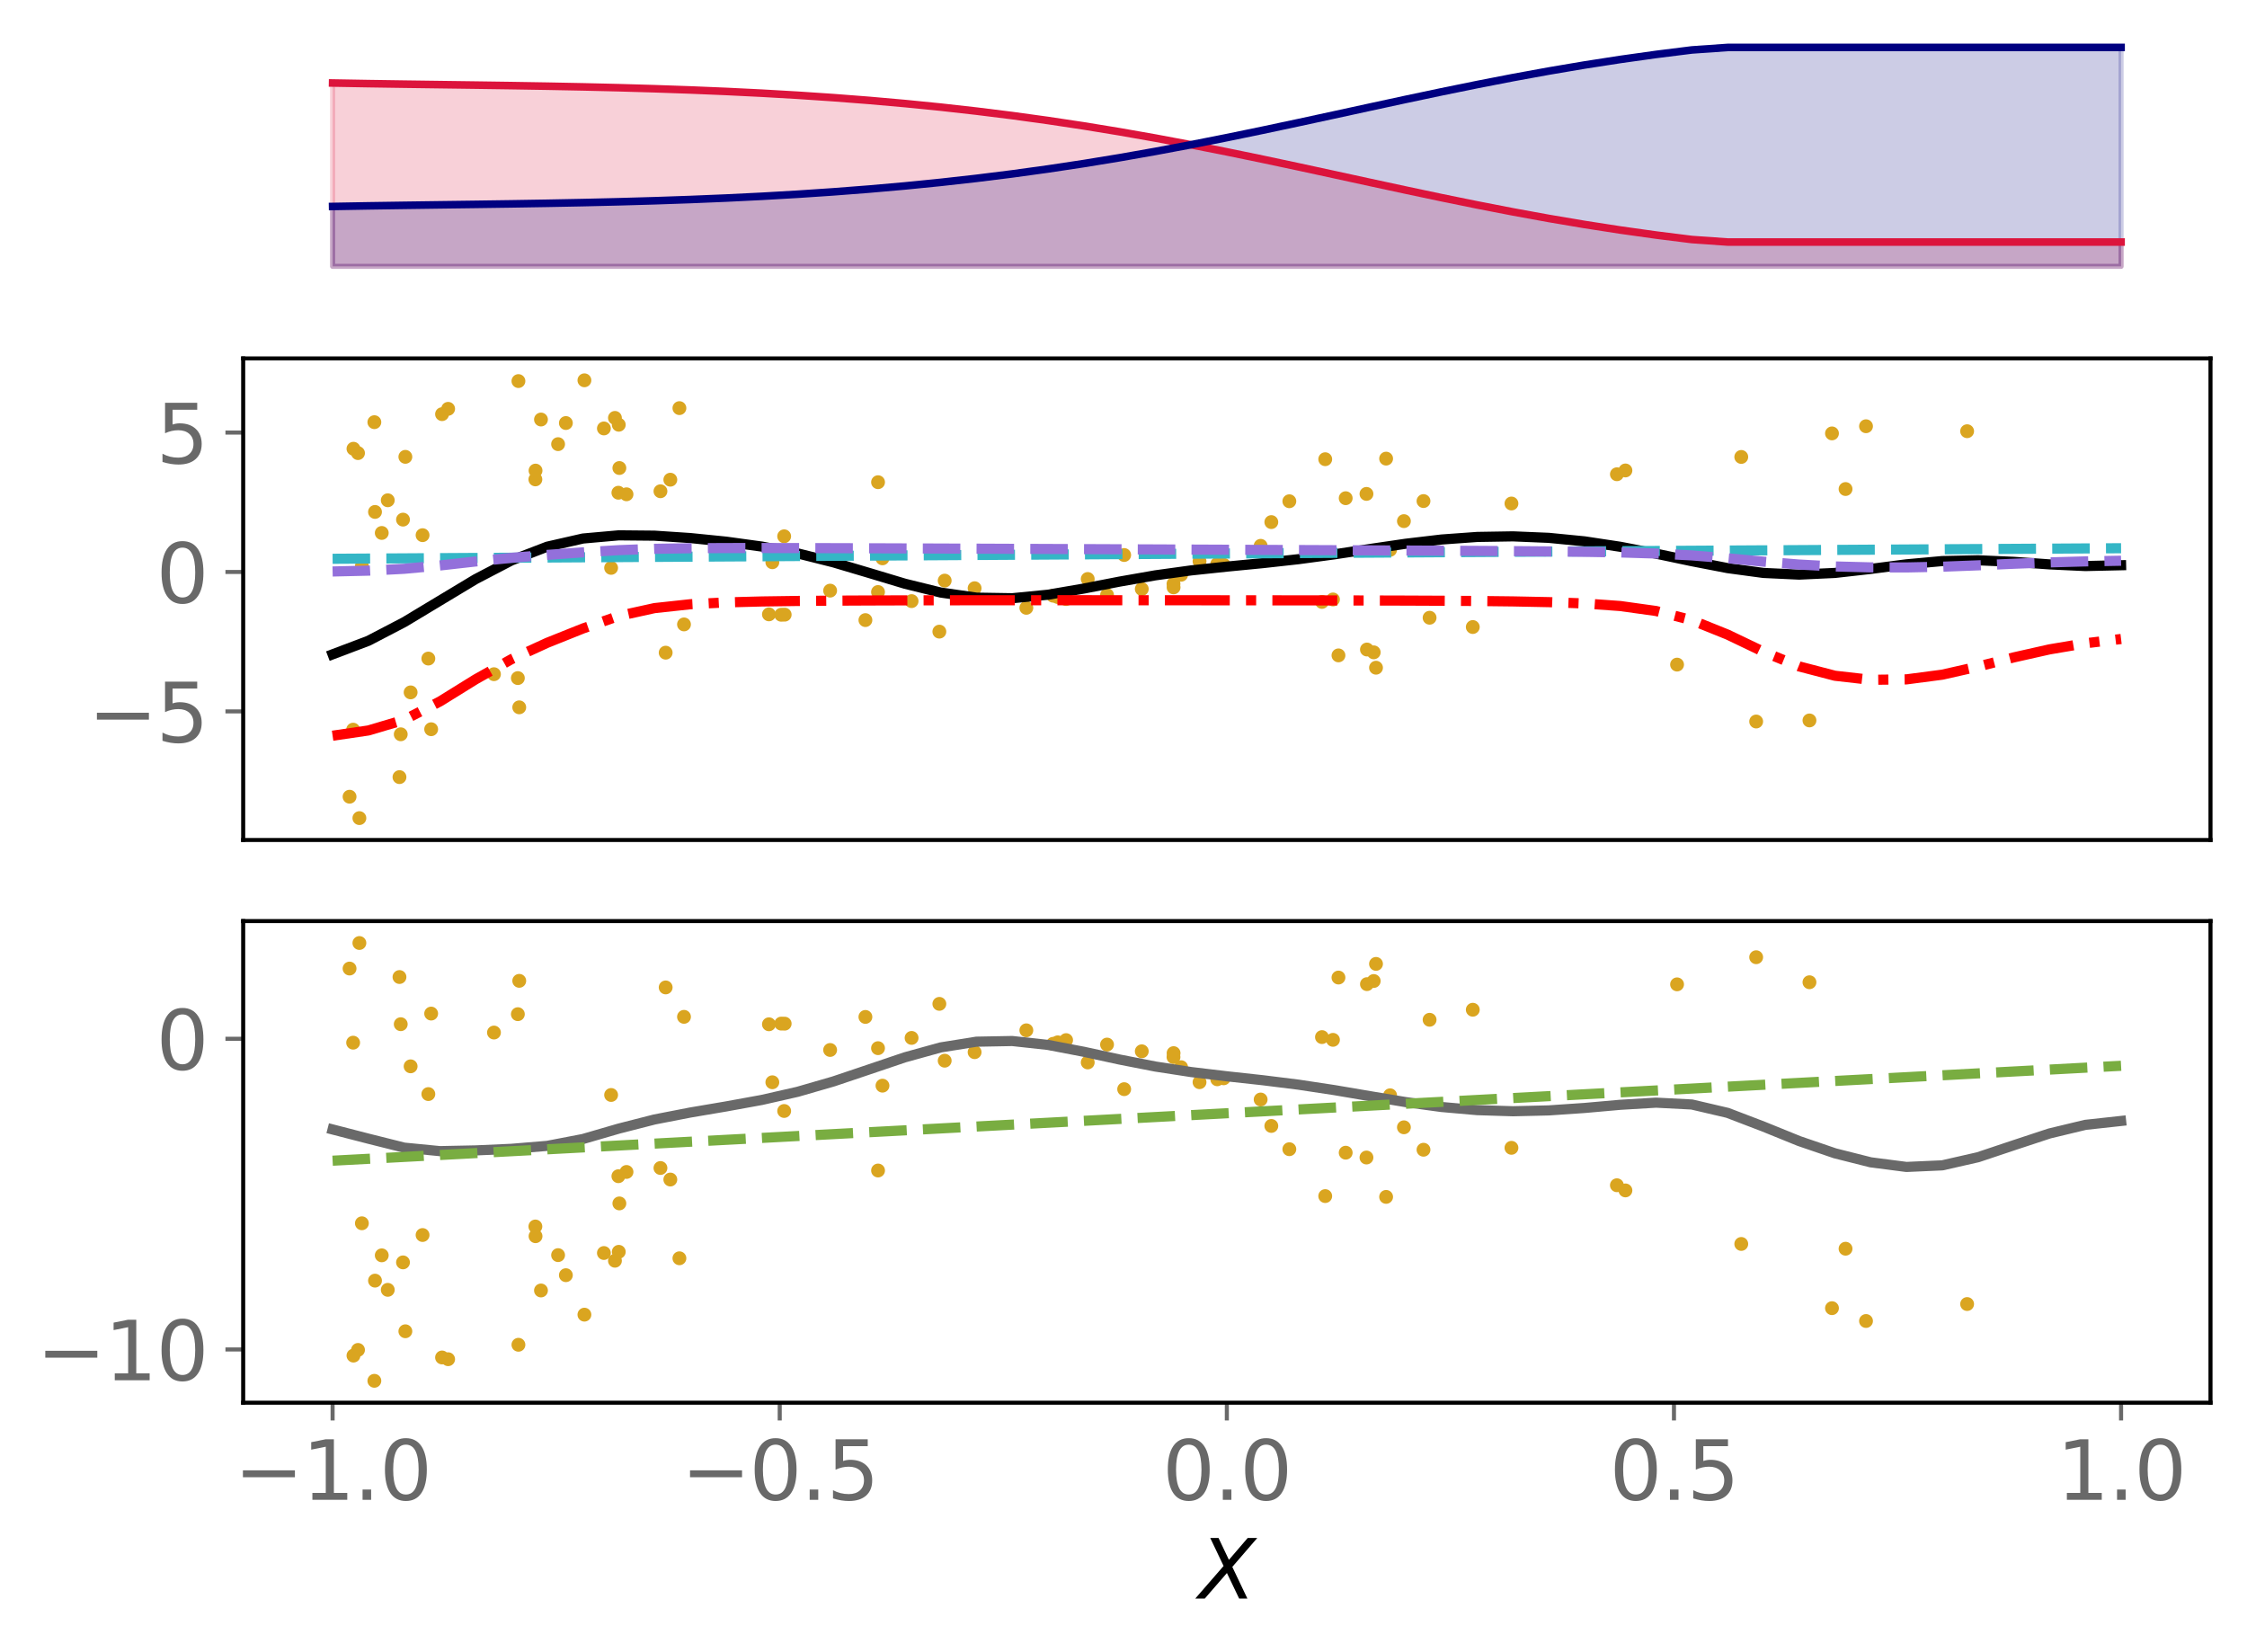 <?xml version="1.0" encoding="utf-8" standalone="no"?>
<!DOCTYPE svg PUBLIC "-//W3C//DTD SVG 1.1//EN"
  "http://www.w3.org/Graphics/SVG/1.1/DTD/svg11.dtd">
<svg xmlns:xlink="http://www.w3.org/1999/xlink" width="443.217pt" height="325.85pt" viewBox="0 0 443.217 325.85" xmlns="http://www.w3.org/2000/svg" version="1.1">
 <defs>
  <style type="text/css">*{stroke-linejoin: round; stroke-linecap: butt}</style>
 </defs>
 <g id="figure_1">
  <g id="patch_1">
   <path d="M 0 325.85 
L 443.217 325.85 
L 443.217 0 
L 0 0 
z
" style="fill: #ffffff"/>
  </g>
  <g id="axes_1">
   <g id="patch_2">
    <path d="M 47.968 54.696 
L 436.017 54.696 
L 436.017 7.2 
L 47.968 7.2 
z
" style="fill: #ffffff"/>
   </g>
   <g id="PolyCollection_1">
    <defs>
     <path id="m1c7d712383" d="M 65.606 -273.313 
L 65.606 -309.478 
L 72.662 -309.356 
L 79.717 -309.252 
L 86.772 -309.157 
L 93.828 -309.064 
L 100.883 -308.964 
L 107.939 -308.85 
L 114.994 -308.714 
L 122.05 -308.55 
L 129.105 -308.349 
L 136.161 -308.107 
L 143.216 -307.816 
L 150.272 -307.47 
L 157.327 -307.064 
L 164.382 -306.592 
L 171.438 -306.047 
L 178.493 -305.425 
L 185.549 -304.722 
L 192.604 -303.931 
L 199.66 -303.051 
L 206.715 -302.08 
L 213.771 -301.016 
L 220.826 -299.86 
L 227.882 -298.618 
L 234.937 -297.294 
L 241.993 -295.898 
L 249.048 -294.443 
L 256.103 -292.943 
L 263.159 -291.415 
L 270.214 -289.88 
L 277.27 -288.357 
L 284.325 -286.865 
L 291.381 -285.426 
L 298.436 -284.055 
L 305.492 -282.766 
L 312.547 -281.572 
L 319.603 -280.478 
L 326.658 -279.488 
L 333.713 -278.603 
L 340.769 -278.11 
L 347.824 -278.11 
L 354.88 -278.11 
L 361.935 -278.11 
L 368.991 -278.11 
L 376.046 -278.11 
L 383.102 -278.11 
L 390.157 -278.11 
L 397.212 -278.11 
L 404.268 -278.11 
L 411.323 -278.11 
L 418.379 -278.11 
L 418.379 -273.313 
L 418.379 -273.313 
L 411.323 -273.313 
L 404.268 -273.313 
L 397.212 -273.313 
L 390.157 -273.313 
L 383.102 -273.313 
L 376.046 -273.313 
L 368.991 -273.313 
L 361.935 -273.313 
L 354.88 -273.313 
L 347.824 -273.313 
L 340.769 -273.313 
L 333.713 -273.313 
L 326.658 -273.313 
L 319.603 -273.313 
L 312.547 -273.313 
L 305.492 -273.313 
L 298.436 -273.313 
L 291.381 -273.313 
L 284.325 -273.313 
L 277.27 -273.313 
L 270.214 -273.313 
L 263.159 -273.313 
L 256.103 -273.313 
L 249.048 -273.313 
L 241.993 -273.313 
L 234.937 -273.313 
L 227.882 -273.313 
L 220.826 -273.313 
L 213.771 -273.313 
L 206.715 -273.313 
L 199.66 -273.313 
L 192.604 -273.313 
L 185.549 -273.313 
L 178.493 -273.313 
L 171.438 -273.313 
L 164.382 -273.313 
L 157.327 -273.313 
L 150.272 -273.313 
L 143.216 -273.313 
L 136.161 -273.313 
L 129.105 -273.313 
L 122.05 -273.313 
L 114.994 -273.313 
L 107.939 -273.313 
L 100.883 -273.313 
L 93.828 -273.313 
L 86.772 -273.313 
L 79.717 -273.313 
L 72.662 -273.313 
L 65.606 -273.313 
z
" style="stroke: #dc143c; stroke-opacity: 0.2"/>
    </defs>
    <g clip-path="url(#p93d28fba26)">
     <use xlink:href="#m1c7d712383" x="0" y="325.85" style="fill: #dc143c; fill-opacity: 0.2; stroke: #dc143c; stroke-opacity: 0.2"/>
    </g>
   </g>
   <g id="PolyCollection_2">
    <defs>
     <path id="m940091a16c" d="M 65.606 -273.313 
L 65.606 -285.123 
L 72.662 -285.246 
L 79.717 -285.35 
L 86.772 -285.445 
L 93.828 -285.538 
L 100.883 -285.637 
L 107.939 -285.751 
L 114.994 -285.887 
L 122.05 -286.052 
L 129.105 -286.252 
L 136.161 -286.495 
L 143.216 -286.786 
L 150.272 -287.131 
L 157.327 -287.537 
L 164.382 -288.01 
L 171.438 -288.554 
L 178.493 -289.176 
L 185.549 -289.88 
L 192.604 -290.67 
L 199.66 -291.55 
L 206.715 -292.522 
L 213.771 -293.586 
L 220.826 -294.741 
L 227.882 -295.984 
L 234.937 -297.308 
L 241.993 -298.703 
L 249.048 -300.159 
L 256.103 -301.659 
L 263.159 -303.186 
L 270.214 -304.722 
L 277.27 -306.245 
L 284.325 -307.736 
L 291.381 -309.176 
L 298.436 -310.547 
L 305.492 -311.835 
L 312.547 -313.03 
L 319.603 -314.124 
L 326.658 -315.114 
L 333.713 -315.998 
L 340.769 -316.491 
L 347.824 -316.491 
L 354.88 -316.491 
L 361.935 -316.491 
L 368.991 -316.491 
L 376.046 -316.491 
L 383.102 -316.491 
L 390.157 -316.491 
L 397.212 -316.491 
L 404.268 -316.491 
L 411.323 -316.491 
L 418.379 -316.491 
L 418.379 -273.313 
L 418.379 -273.313 
L 411.323 -273.313 
L 404.268 -273.313 
L 397.212 -273.313 
L 390.157 -273.313 
L 383.102 -273.313 
L 376.046 -273.313 
L 368.991 -273.313 
L 361.935 -273.313 
L 354.88 -273.313 
L 347.824 -273.313 
L 340.769 -273.313 
L 333.713 -273.313 
L 326.658 -273.313 
L 319.603 -273.313 
L 312.547 -273.313 
L 305.492 -273.313 
L 298.436 -273.313 
L 291.381 -273.313 
L 284.325 -273.313 
L 277.27 -273.313 
L 270.214 -273.313 
L 263.159 -273.313 
L 256.103 -273.313 
L 249.048 -273.313 
L 241.993 -273.313 
L 234.937 -273.313 
L 227.882 -273.313 
L 220.826 -273.313 
L 213.771 -273.313 
L 206.715 -273.313 
L 199.66 -273.313 
L 192.604 -273.313 
L 185.549 -273.313 
L 178.493 -273.313 
L 171.438 -273.313 
L 164.382 -273.313 
L 157.327 -273.313 
L 150.272 -273.313 
L 143.216 -273.313 
L 136.161 -273.313 
L 129.105 -273.313 
L 122.05 -273.313 
L 114.994 -273.313 
L 107.939 -273.313 
L 100.883 -273.313 
L 93.828 -273.313 
L 86.772 -273.313 
L 79.717 -273.313 
L 72.662 -273.313 
L 65.606 -273.313 
z
" style="stroke: #000080; stroke-opacity: 0.2"/>
    </defs>
    <g clip-path="url(#p93d28fba26)">
     <use xlink:href="#m940091a16c" x="0" y="325.85" style="fill: #000080; fill-opacity: 0.2; stroke: #000080; stroke-opacity: 0.2"/>
    </g>
   </g>
   <g id="matplotlib.axis_1"/>
   <g id="matplotlib.axis_2"/>
   <g id="line2d_1">
    <path d="M 65.606 16.372 
L 72.662 16.494 
L 79.717 16.598 
L 86.772 16.693 
L 93.828 16.786 
L 100.883 16.886 
L 107.939 17 
L 114.994 17.136 
L 122.05 17.3 
L 129.105 17.501 
L 136.161 17.743 
L 143.216 18.034 
L 150.272 18.38 
L 157.327 18.786 
L 164.382 19.258 
L 171.438 19.803 
L 178.493 20.425 
L 185.549 21.128 
L 192.604 21.919 
L 199.66 22.799 
L 206.715 23.77 
L 213.771 24.834 
L 220.826 25.99 
L 227.882 27.232 
L 234.937 28.556 
L 241.993 29.952 
L 249.048 31.407 
L 256.103 32.907 
L 263.159 34.435 
L 270.214 35.97 
L 277.27 37.493 
L 284.325 38.985 
L 291.381 40.424 
L 298.436 41.795 
L 305.492 43.084 
L 312.547 44.278 
L 319.603 45.372 
L 326.658 46.362 
L 333.713 47.247 
L 340.769 47.74 
L 347.824 47.74 
L 354.88 47.74 
L 361.935 47.74 
L 368.991 47.74 
L 376.046 47.74 
L 383.102 47.74 
L 390.157 47.74 
L 397.212 47.74 
L 404.268 47.74 
L 411.323 47.74 
L 418.379 47.74 
" clip-path="url(#p93d28fba26)" style="fill: none; stroke: #dc143c; stroke-width: 1.5; stroke-linecap: square"/>
   </g>
   <g id="line2d_2">
    <path d="M 65.606 40.727 
L 72.662 40.604 
L 79.717 40.5 
L 86.772 40.405 
L 93.828 40.312 
L 100.883 40.213 
L 107.939 40.099 
L 114.994 39.963 
L 122.05 39.798 
L 129.105 39.598 
L 136.161 39.355 
L 143.216 39.064 
L 150.272 38.719 
L 157.327 38.313 
L 164.382 37.84 
L 171.438 37.296 
L 178.493 36.674 
L 185.549 35.97 
L 192.604 35.18 
L 199.66 34.3 
L 206.715 33.328 
L 213.771 32.264 
L 220.826 31.109 
L 227.882 29.866 
L 234.937 28.542 
L 241.993 27.147 
L 249.048 25.691 
L 256.103 24.191 
L 263.159 22.664 
L 270.214 21.128 
L 277.27 19.605 
L 284.325 18.114 
L 291.381 16.674 
L 298.436 15.303 
L 305.492 14.015 
L 312.547 12.82 
L 319.603 11.726 
L 326.658 10.736 
L 333.713 9.852 
L 340.769 9.359 
L 347.824 9.359 
L 354.88 9.359 
L 361.935 9.359 
L 368.991 9.359 
L 376.046 9.359 
L 383.102 9.359 
L 390.157 9.359 
L 397.212 9.359 
L 404.268 9.359 
L 411.323 9.359 
L 418.379 9.359 
" clip-path="url(#p93d28fba26)" style="fill: none; stroke: #000080; stroke-width: 1.5; stroke-linecap: square"/>
   </g>
  </g>
  <g id="axes_2">
   <g id="patch_3">
    <path d="M 47.968 165.688 
L 436.017 165.688 
L 436.017 70.696 
L 47.968 70.696 
z
" style="fill: #ffffff"/>
   </g>
   <g id="PathCollection_1">
    <defs>
     <path id="ma8c0e811e7" d="M 0 0.866 
C 0.23 0.866 0.45 0.775 0.612 0.612 
C 0.775 0.45 0.866 0.23 0.866 0 
C 0.866 -0.23 0.775 -0.45 0.612 -0.612 
C 0.45 -0.775 0.23 -0.866 0 -0.866 
C -0.23 -0.866 -0.45 -0.775 -0.612 -0.612 
C -0.775 -0.45 -0.866 -0.23 -0.866 0 
C -0.866 0.23 -0.775 0.45 -0.612 0.612 
C -0.45 0.775 -0.23 0.866 0 0.866 
z
" style="stroke: #daa520"/>
    </defs>
    <g clip-path="url(#p058e54cb2c)">
     <use xlink:href="#ma8c0e811e7" x="346.402" y="142.316" style="fill: #daa520; stroke: #daa520"/>
     <use xlink:href="#ma8c0e811e7" x="330.798" y="131.093" style="fill: #daa520; stroke: #daa520"/>
     <use xlink:href="#ma8c0e811e7" x="192.241" y="116.026" style="fill: #daa520; stroke: #daa520"/>
     <use xlink:href="#ma8c0e811e7" x="79.956" y="90.111" style="fill: #daa520; stroke: #daa520"/>
     <use xlink:href="#ma8c0e811e7" x="270.962" y="128.671" style="fill: #daa520; stroke: #daa520"/>
     <use xlink:href="#ma8c0e811e7" x="231.47" y="115.159" style="fill: #daa520; stroke: #daa520"/>
     <use xlink:href="#ma8c0e811e7" x="225.214" y="116.181" style="fill: #daa520; stroke: #daa520"/>
     <use xlink:href="#ma8c0e811e7" x="273.409" y="90.461" style="fill: #daa520; stroke: #daa520"/>
     <use xlink:href="#ma8c0e811e7" x="163.741" y="116.5" style="fill: #daa520; stroke: #daa520"/>
     <use xlink:href="#ma8c0e811e7" x="214.552" y="114.203" style="fill: #daa520; stroke: #daa520"/>
     <use xlink:href="#ma8c0e811e7" x="208.637" y="117.762" style="fill: #daa520; stroke: #daa520"/>
     <use xlink:href="#ma8c0e811e7" x="121.297" y="82.428" style="fill: #daa520; stroke: #daa520"/>
     <use xlink:href="#ma8c0e811e7" x="361.355" y="85.487" style="fill: #daa520; stroke: #daa520"/>
     <use xlink:href="#ma8c0e811e7" x="88.394" y="80.64" style="fill: #daa520; stroke: #daa520"/>
     <use xlink:href="#ma8c0e811e7" x="83.351" y="105.561" style="fill: #daa520; stroke: #daa520"/>
     <use xlink:href="#ma8c0e811e7" x="269.534" y="97.42" style="fill: #daa520; stroke: #daa520"/>
     <use xlink:href="#ma8c0e811e7" x="70.618" y="89.374" style="fill: #daa520; stroke: #daa520"/>
     <use xlink:href="#ma8c0e811e7" x="298.132" y="99.315" style="fill: #daa520; stroke: #daa520"/>
     <use xlink:href="#ma8c0e811e7" x="368.068" y="84.075" style="fill: #daa520; stroke: #daa520"/>
     <use xlink:href="#ma8c0e811e7" x="120.541" y="112.012" style="fill: #daa520; stroke: #daa520"/>
     <use xlink:href="#ma8c0e811e7" x="71.381" y="111.664" style="fill: #daa520; stroke: #daa520"/>
     <use xlink:href="#ma8c0e811e7" x="151.671" y="121.179" style="fill: #daa520; stroke: #daa520"/>
     <use xlink:href="#ma8c0e811e7" x="221.74" y="109.475" style="fill: #daa520; stroke: #daa520"/>
     <use xlink:href="#ma8c0e811e7" x="85.046" y="143.839" style="fill: #daa520; stroke: #daa520"/>
     <use xlink:href="#ma8c0e811e7" x="280.783" y="98.833" style="fill: #daa520; stroke: #daa520"/>
     <use xlink:href="#ma8c0e811e7" x="154.094" y="121.26" style="fill: #daa520; stroke: #daa520"/>
     <use xlink:href="#ma8c0e811e7" x="105.603" y="94.559" style="fill: #daa520; stroke: #daa520"/>
     <use xlink:href="#ma8c0e811e7" x="79.493" y="102.495" style="fill: #daa520; stroke: #daa520"/>
     <use xlink:href="#ma8c0e811e7" x="111.617" y="83.442" style="fill: #daa520; stroke: #daa520"/>
     <use xlink:href="#ma8c0e811e7" x="154.777" y="121.242" style="fill: #daa520; stroke: #daa520"/>
     <use xlink:href="#ma8c0e811e7" x="123.577" y="97.499" style="fill: #daa520; stroke: #daa520"/>
     <use xlink:href="#ma8c0e811e7" x="73.842" y="83.271" style="fill: #daa520; stroke: #daa520"/>
     <use xlink:href="#ma8c0e811e7" x="248.66" y="107.66" style="fill: #daa520; stroke: #daa520"/>
     <use xlink:href="#ma8c0e811e7" x="318.931" y="93.545" style="fill: #daa520; stroke: #daa520"/>
     <use xlink:href="#ma8c0e811e7" x="364.032" y="96.46" style="fill: #daa520; stroke: #daa520"/>
     <use xlink:href="#ma8c0e811e7" x="173.188" y="116.772" style="fill: #daa520; stroke: #daa520"/>
     <use xlink:href="#ma8c0e811e7" x="134.918" y="123.164" style="fill: #daa520; stroke: #daa520"/>
     <use xlink:href="#ma8c0e811e7" x="186.339" y="114.526" style="fill: #daa520; stroke: #daa520"/>
     <use xlink:href="#ma8c0e811e7" x="102.42" y="139.519" style="fill: #daa520; stroke: #daa520"/>
     <use xlink:href="#ma8c0e811e7" x="110.083" y="87.608" style="fill: #daa520; stroke: #daa520"/>
     <use xlink:href="#ma8c0e811e7" x="75.3" y="105.123" style="fill: #daa520; stroke: #daa520"/>
     <use xlink:href="#ma8c0e811e7" x="152.344" y="110.901" style="fill: #daa520; stroke: #daa520"/>
     <use xlink:href="#ma8c0e811e7" x="269.628" y="128.117" style="fill: #daa520; stroke: #daa520"/>
     <use xlink:href="#ma8c0e811e7" x="343.462" y="90.131" style="fill: #daa520; stroke: #daa520"/>
     <use xlink:href="#ma8c0e811e7" x="356.914" y="142.104" style="fill: #daa520; stroke: #daa520"/>
     <use xlink:href="#ma8c0e811e7" x="70.888" y="161.37" style="fill: #daa520; stroke: #daa520"/>
     <use xlink:href="#ma8c0e811e7" x="290.504" y="123.678" style="fill: #daa520; stroke: #daa520"/>
     <use xlink:href="#ma8c0e811e7" x="132.22" y="94.619" style="fill: #daa520; stroke: #daa520"/>
     <use xlink:href="#ma8c0e811e7" x="173.194" y="95.113" style="fill: #daa520; stroke: #daa520"/>
     <use xlink:href="#ma8c0e811e7" x="78.796" y="153.282" style="fill: #daa520; stroke: #daa520"/>
     <use xlink:href="#ma8c0e811e7" x="122.168" y="92.315" style="fill: #daa520; stroke: #daa520"/>
     <use xlink:href="#ma8c0e811e7" x="276.919" y="102.791" style="fill: #daa520; stroke: #daa520"/>
     <use xlink:href="#ma8c0e811e7" x="102.147" y="133.751" style="fill: #daa520; stroke: #daa520"/>
     <use xlink:href="#ma8c0e811e7" x="210.288" y="118.157" style="fill: #daa520; stroke: #daa520"/>
     <use xlink:href="#ma8c0e811e7" x="76.487" y="98.677" style="fill: #daa520; stroke: #daa520"/>
     <use xlink:href="#ma8c0e811e7" x="122.051" y="83.78" style="fill: #daa520; stroke: #daa520"/>
     <use xlink:href="#ma8c0e811e7" x="134.013" y="80.5" style="fill: #daa520; stroke: #daa520"/>
     <use xlink:href="#ma8c0e811e7" x="262.926" y="118.241" style="fill: #daa520; stroke: #daa520"/>
     <use xlink:href="#ma8c0e811e7" x="68.951" y="157.15" style="fill: #daa520; stroke: #daa520"/>
     <use xlink:href="#ma8c0e811e7" x="202.444" y="119.892" style="fill: #daa520; stroke: #daa520"/>
     <use xlink:href="#ma8c0e811e7" x="97.433" y="132.984" style="fill: #daa520; stroke: #daa520"/>
     <use xlink:href="#ma8c0e811e7" x="185.286" y="124.588" style="fill: #daa520; stroke: #daa520"/>
     <use xlink:href="#ma8c0e811e7" x="121.976" y="97.189" style="fill: #daa520; stroke: #daa520"/>
     <use xlink:href="#ma8c0e811e7" x="106.707" y="82.749" style="fill: #daa520; stroke: #daa520"/>
     <use xlink:href="#ma8c0e811e7" x="131.303" y="128.738" style="fill: #daa520; stroke: #daa520"/>
     <use xlink:href="#ma8c0e811e7" x="241.368" y="111.407" style="fill: #daa520; stroke: #daa520"/>
     <use xlink:href="#ma8c0e811e7" x="170.7" y="122.313" style="fill: #daa520; stroke: #daa520"/>
     <use xlink:href="#ma8c0e811e7" x="69.656" y="143.924" style="fill: #daa520; stroke: #daa520"/>
     <use xlink:href="#ma8c0e811e7" x="179.809" y="118.569" style="fill: #daa520; stroke: #daa520"/>
     <use xlink:href="#ma8c0e811e7" x="102.26" y="75.167" style="fill: #daa520; stroke: #daa520"/>
     <use xlink:href="#ma8c0e811e7" x="265.435" y="98.268" style="fill: #daa520; stroke: #daa520"/>
     <use xlink:href="#ma8c0e811e7" x="320.612" y="92.796" style="fill: #daa520; stroke: #daa520"/>
     <use xlink:href="#ma8c0e811e7" x="250.766" y="102.981" style="fill: #daa520; stroke: #daa520"/>
     <use xlink:href="#ma8c0e811e7" x="80.994" y="136.57" style="fill: #daa520; stroke: #daa520"/>
     <use xlink:href="#ma8c0e811e7" x="119.118" y="84.508" style="fill: #daa520; stroke: #daa520"/>
     <use xlink:href="#ma8c0e811e7" x="69.72" y="88.514" style="fill: #daa520; stroke: #daa520"/>
     <use xlink:href="#ma8c0e811e7" x="260.755" y="118.725" style="fill: #daa520; stroke: #daa520"/>
     <use xlink:href="#ma8c0e811e7" x="254.32" y="98.869" style="fill: #daa520; stroke: #daa520"/>
     <use xlink:href="#ma8c0e811e7" x="274.193" y="108.45" style="fill: #daa520; stroke: #daa520"/>
     <use xlink:href="#ma8c0e811e7" x="232.972" y="113.369" style="fill: #daa520; stroke: #daa520"/>
     <use xlink:href="#ma8c0e811e7" x="73.97" y="100.977" style="fill: #daa520; stroke: #daa520"/>
     <use xlink:href="#ma8c0e811e7" x="388.012" y="85.055" style="fill: #daa520; stroke: #daa520"/>
     <use xlink:href="#ma8c0e811e7" x="231.487" y="115.86" style="fill: #daa520; stroke: #daa520"/>
     <use xlink:href="#ma8c0e811e7" x="79.046" y="144.837" style="fill: #daa520; stroke: #daa520"/>
     <use xlink:href="#ma8c0e811e7" x="240.103" y="111.234" style="fill: #daa520; stroke: #daa520"/>
     <use xlink:href="#ma8c0e811e7" x="218.361" y="117.369" style="fill: #daa520; stroke: #daa520"/>
     <use xlink:href="#ma8c0e811e7" x="130.273" y="96.9" style="fill: #daa520; stroke: #daa520"/>
     <use xlink:href="#ma8c0e811e7" x="115.274" y="75.014" style="fill: #daa520; stroke: #daa520"/>
     <use xlink:href="#ma8c0e811e7" x="281.985" y="121.848" style="fill: #daa520; stroke: #daa520"/>
     <use xlink:href="#ma8c0e811e7" x="154.676" y="105.783" style="fill: #daa520; stroke: #daa520"/>
     <use xlink:href="#ma8c0e811e7" x="105.634" y="92.823" style="fill: #daa520; stroke: #daa520"/>
     <use xlink:href="#ma8c0e811e7" x="87.193" y="81.689" style="fill: #daa520; stroke: #daa520"/>
     <use xlink:href="#ma8c0e811e7" x="236.605" y="110.715" style="fill: #daa520; stroke: #daa520"/>
     <use xlink:href="#ma8c0e811e7" x="271.416" y="131.705" style="fill: #daa520; stroke: #daa520"/>
     <use xlink:href="#ma8c0e811e7" x="207.724" y="117.502" style="fill: #daa520; stroke: #daa520"/>
     <use xlink:href="#ma8c0e811e7" x="264.01" y="129.272" style="fill: #daa520; stroke: #daa520"/>
     <use xlink:href="#ma8c0e811e7" x="174.068" y="110.13" style="fill: #daa520; stroke: #daa520"/>
     <use xlink:href="#ma8c0e811e7" x="84.49" y="129.9" style="fill: #daa520; stroke: #daa520"/>
     <use xlink:href="#ma8c0e811e7" x="261.399" y="90.577" style="fill: #daa520; stroke: #daa520"/>
    </g>
   </g>
   <g id="matplotlib.axis_3"/>
   <g id="matplotlib.axis_4">
    <g id="ytick_1">
     <g id="line2d_3">
      <defs>
       <path id="m0a6175f12d" d="M 0 0 
L -3.5 0 
" style="stroke: #696969; stroke-width: 0.8"/>
      </defs>
      <g>
       <use xlink:href="#m0a6175f12d" x="47.968" y="140.323" style="fill: #696969; stroke: #696969; stroke-width: 0.8"/>
      </g>
     </g>
     <g id="text_1">
      <!-- −5 -->
      <g style="fill: #696969" transform="translate(17.38 146.402) scale(0.16 -0.16)">
       <defs>
        <path id="DejaVuSans-2212" d="M 678 2272 
L 4684 2272 
L 4684 1741 
L 678 1741 
L 678 2272 
z
" transform="scale(0.016)"/>
        <path id="DejaVuSans-35" d="M 691 4666 
L 3169 4666 
L 3169 4134 
L 1269 4134 
L 1269 2991 
Q 1406 3038 1543 3061 
Q 1681 3084 1819 3084 
Q 2600 3084 3056 2656 
Q 3513 2228 3513 1497 
Q 3513 744 3044 326 
Q 2575 -91 1722 -91 
Q 1428 -91 1123 -41 
Q 819 9 494 109 
L 494 744 
Q 775 591 1075 516 
Q 1375 441 1709 441 
Q 2250 441 2565 725 
Q 2881 1009 2881 1497 
Q 2881 1984 2565 2268 
Q 2250 2553 1709 2553 
Q 1456 2553 1204 2497 
Q 953 2441 691 2322 
L 691 4666 
z
" transform="scale(0.016)"/>
       </defs>
       <use xlink:href="#DejaVuSans-2212"/>
       <use xlink:href="#DejaVuSans-35" x="83.789"/>
      </g>
     </g>
    </g>
    <g id="ytick_2">
     <g id="line2d_4">
      <g>
       <use xlink:href="#m0a6175f12d" x="47.968" y="112.821" style="fill: #696969; stroke: #696969; stroke-width: 0.8"/>
      </g>
     </g>
     <g id="text_2">
      <!-- 0 -->
      <g style="fill: #696969" transform="translate(30.788 118.9) scale(0.16 -0.16)">
       <defs>
        <path id="DejaVuSans-30" d="M 2034 4250 
Q 1547 4250 1301 3770 
Q 1056 3291 1056 2328 
Q 1056 1369 1301 889 
Q 1547 409 2034 409 
Q 2525 409 2770 889 
Q 3016 1369 3016 2328 
Q 3016 3291 2770 3770 
Q 2525 4250 2034 4250 
z
M 2034 4750 
Q 2819 4750 3233 4129 
Q 3647 3509 3647 2328 
Q 3647 1150 3233 529 
Q 2819 -91 2034 -91 
Q 1250 -91 836 529 
Q 422 1150 422 2328 
Q 422 3509 836 4129 
Q 1250 4750 2034 4750 
z
" transform="scale(0.016)"/>
       </defs>
       <use xlink:href="#DejaVuSans-30"/>
      </g>
     </g>
    </g>
    <g id="ytick_3">
     <g id="line2d_5">
      <g>
       <use xlink:href="#m0a6175f12d" x="47.968" y="85.319" style="fill: #696969; stroke: #696969; stroke-width: 0.8"/>
      </g>
     </g>
     <g id="text_3">
      <!-- 5 -->
      <g style="fill: #696969" transform="translate(30.788 91.398) scale(0.16 -0.16)">
       <use xlink:href="#DejaVuSans-35"/>
      </g>
     </g>
    </g>
   </g>
   <g id="line2d_6">
    <path d="M 65.606 129.065 
L 72.662 126.396 
L 79.717 122.719 
L 86.772 118.473 
L 93.828 114.228 
L 100.883 110.546 
L 107.939 107.83 
L 114.994 106.22 
L 122.05 105.593 
L 129.105 105.66 
L 136.161 106.129 
L 143.216 106.84 
L 150.272 107.81 
L 157.327 109.149 
L 164.382 110.92 
L 171.438 113.017 
L 178.493 115.137 
L 185.549 116.877 
L 192.604 117.884 
L 199.66 117.998 
L 206.715 117.306 
L 213.771 116.094 
L 220.826 114.721 
L 227.882 113.484 
L 234.937 112.513 
L 241.993 111.764 
L 249.048 111.08 
L 256.103 110.299 
L 263.159 109.35 
L 270.214 108.287 
L 277.27 107.254 
L 284.325 106.419 
L 291.381 105.911 
L 298.436 105.795 
L 305.492 106.088 
L 312.547 106.783 
L 319.603 107.85 
L 326.658 109.209 
L 333.713 110.695 
L 340.769 112.058 
L 347.824 113.01 
L 354.88 113.34 
L 361.935 113.012 
L 368.991 112.218 
L 376.046 111.312 
L 383.102 110.669 
L 390.157 110.514 
L 397.212 110.821 
L 404.268 111.324 
L 411.323 111.652 
L 418.379 111.49 
" clip-path="url(#p058e54cb2c)" style="fill: none; stroke: #000000; stroke-width: 2; stroke-linecap: square"/>
   </g>
   <g id="line2d_7">
    <path d="M 65.606 110.219 
L 72.662 110.177 
L 79.717 110.136 
L 86.772 110.094 
L 93.828 110.052 
L 100.883 110.011 
L 107.939 109.969 
L 114.994 109.927 
L 122.05 109.886 
L 129.105 109.844 
L 136.161 109.802 
L 143.216 109.761 
L 150.272 109.719 
L 157.327 109.677 
L 164.382 109.636 
L 171.438 109.594 
L 178.493 109.552 
L 185.549 109.511 
L 192.604 109.469 
L 199.66 109.427 
L 206.715 109.386 
L 213.771 109.344 
L 220.826 109.302 
L 227.882 109.261 
L 234.937 109.219 
L 241.993 109.177 
L 249.048 109.136 
L 256.103 109.094 
L 263.159 109.052 
L 270.214 109.011 
L 277.27 108.969 
L 284.325 108.927 
L 291.381 108.886 
L 298.436 108.844 
L 305.492 108.802 
L 312.547 108.761 
L 319.603 108.719 
L 326.658 108.677 
L 333.713 108.636 
L 340.769 108.594 
L 347.824 108.552 
L 354.88 108.511 
L 361.935 108.469 
L 368.991 108.427 
L 376.046 108.386 
L 383.102 108.344 
L 390.157 108.302 
L 397.212 108.261 
L 404.268 108.219 
L 411.323 108.177 
L 418.379 108.136 
" clip-path="url(#p058e54cb2c)" style="fill: none; stroke-dasharray: 7.4,3.2; stroke-dashoffset: 0; stroke: #34b6c6; stroke-width: 2"/>
   </g>
   <g id="line2d_8">
    <path d="M 65.606 112.723 
L 72.662 112.558 
L 79.717 112.194 
L 86.772 111.541 
L 93.828 110.748 
L 100.883 110.032 
L 107.939 109.452 
L 114.994 108.95 
L 122.05 108.516 
L 129.105 108.253 
L 136.161 108.139 
L 143.216 108.1 
L 150.272 108.095 
L 157.327 108.105 
L 164.382 108.124 
L 171.438 108.146 
L 178.493 108.172 
L 185.549 108.199 
L 192.604 108.226 
L 199.66 108.255 
L 206.715 108.284 
L 213.771 108.314 
L 220.826 108.343 
L 227.882 108.373 
L 234.937 108.403 
L 241.993 108.434 
L 249.048 108.464 
L 256.103 108.495 
L 263.159 108.526 
L 270.214 108.558 
L 277.27 108.591 
L 284.325 108.627 
L 291.381 108.665 
L 298.436 108.71 
L 305.492 108.766 
L 312.547 108.845 
L 319.603 108.969 
L 326.658 109.183 
L 333.713 109.553 
L 340.769 110.118 
L 347.824 110.782 
L 354.88 111.357 
L 361.935 111.732 
L 368.991 111.913 
L 376.046 111.925 
L 383.102 111.781 
L 390.157 111.51 
L 397.212 111.199 
L 404.268 110.93 
L 411.323 110.735 
L 418.379 110.604 
" clip-path="url(#p058e54cb2c)" style="fill: none; stroke-dasharray: 7.4,3.2; stroke-dashoffset: 0; stroke: #9370db; stroke-width: 2"/>
   </g>
   <g id="line2d_9">
    <path d="M 65.606 145.118 
L 72.662 144.083 
L 79.717 141.992 
L 86.772 138.364 
L 93.828 133.991 
L 100.883 130.028 
L 107.939 126.79 
L 114.994 123.964 
L 122.05 121.498 
L 129.105 119.947 
L 136.161 119.185 
L 143.216 118.822 
L 150.272 118.637 
L 157.327 118.536 
L 164.382 118.477 
L 171.438 118.442 
L 178.493 118.42 
L 185.549 118.407 
L 192.604 118.399 
L 199.66 118.395 
L 206.715 118.393 
L 213.771 118.393 
L 220.826 118.395 
L 227.882 118.398 
L 234.937 118.401 
L 241.993 118.406 
L 249.048 118.413 
L 256.103 118.421 
L 263.159 118.431 
L 270.214 118.445 
L 277.27 118.465 
L 284.325 118.496 
L 291.381 118.544 
L 298.436 118.626 
L 305.492 118.769 
L 312.547 119.033 
L 319.603 119.538 
L 326.658 120.518 
L 333.713 122.33 
L 340.769 125.175 
L 347.824 128.552 
L 354.88 131.45 
L 361.935 133.289 
L 368.991 134.091 
L 376.046 134.003 
L 383.102 133.078 
L 390.157 131.485 
L 397.212 129.672 
L 404.268 128.087 
L 411.323 126.892 
L 418.379 126.039 
" clip-path="url(#p058e54cb2c)" style="fill: none; stroke-dasharray: 12.8,3.2,2,3.2; stroke-dashoffset: 0; stroke: #ff0000; stroke-width: 2"/>
   </g>
   <g id="patch_4">
    <path d="M 47.968 165.688 
L 47.968 70.696 
" style="fill: none; stroke: #000000; stroke-width: 0.8; stroke-linejoin: miter; stroke-linecap: square"/>
   </g>
   <g id="patch_5">
    <path d="M 436.017 165.688 
L 436.017 70.696 
" style="fill: none; stroke: #000000; stroke-width: 0.8; stroke-linejoin: miter; stroke-linecap: square"/>
   </g>
   <g id="patch_6">
    <path d="M 47.968 165.688 
L 436.017 165.688 
" style="fill: none; stroke: #000000; stroke-width: 0.8; stroke-linejoin: miter; stroke-linecap: square"/>
   </g>
   <g id="patch_7">
    <path d="M 47.968 70.696 
L 436.017 70.696 
" style="fill: none; stroke: #000000; stroke-width: 0.8; stroke-linejoin: miter; stroke-linecap: square"/>
   </g>
  </g>
  <g id="axes_3">
   <g id="patch_8">
    <path d="M 47.968 276.68 
L 436.017 276.68 
L 436.017 181.688 
L 47.968 181.688 
z
" style="fill: #ffffff"/>
   </g>
   <g id="PathCollection_2">
    <g clip-path="url(#p70057fe4c2)">
     <use xlink:href="#ma8c0e811e7" x="346.402" y="188.81" style="fill: #daa520; stroke: #daa520"/>
     <use xlink:href="#ma8c0e811e7" x="330.798" y="194.16" style="fill: #daa520; stroke: #daa520"/>
     <use xlink:href="#ma8c0e811e7" x="192.241" y="207.54" style="fill: #daa520; stroke: #daa520"/>
     <use xlink:href="#ma8c0e811e7" x="79.956" y="262.59" style="fill: #daa520; stroke: #daa520"/>
     <use xlink:href="#ma8c0e811e7" x="270.962" y="193.504" style="fill: #daa520; stroke: #daa520"/>
     <use xlink:href="#ma8c0e811e7" x="231.47" y="208.506" style="fill: #daa520; stroke: #daa520"/>
     <use xlink:href="#ma8c0e811e7" x="225.214" y="207.365" style="fill: #daa520; stroke: #daa520"/>
     <use xlink:href="#ma8c0e811e7" x="273.409" y="236.083" style="fill: #daa520; stroke: #daa520"/>
     <use xlink:href="#ma8c0e811e7" x="163.741" y="207.104" style="fill: #daa520; stroke: #daa520"/>
     <use xlink:href="#ma8c0e811e7" x="214.552" y="209.564" style="fill: #daa520; stroke: #daa520"/>
     <use xlink:href="#ma8c0e811e7" x="208.637" y="205.599" style="fill: #daa520; stroke: #daa520"/>
     <use xlink:href="#ma8c0e811e7" x="121.297" y="248.677" style="fill: #daa520; stroke: #daa520"/>
     <use xlink:href="#ma8c0e811e7" x="361.355" y="258.033" style="fill: #daa520; stroke: #daa520"/>
     <use xlink:href="#ma8c0e811e7" x="88.394" y="268.101" style="fill: #daa520; stroke: #daa520"/>
     <use xlink:href="#ma8c0e811e7" x="83.351" y="243.605" style="fill: #daa520; stroke: #daa520"/>
     <use xlink:href="#ma8c0e811e7" x="269.534" y="228.318" style="fill: #daa520; stroke: #daa520"/>
     <use xlink:href="#ma8c0e811e7" x="70.618" y="266.27" style="fill: #daa520; stroke: #daa520"/>
     <use xlink:href="#ma8c0e811e7" x="298.132" y="226.405" style="fill: #daa520; stroke: #daa520"/>
     <use xlink:href="#ma8c0e811e7" x="368.068" y="260.563" style="fill: #daa520; stroke: #daa520"/>
     <use xlink:href="#ma8c0e811e7" x="120.541" y="215.98" style="fill: #daa520; stroke: #daa520"/>
     <use xlink:href="#ma8c0e811e7" x="71.381" y="241.289" style="fill: #daa520; stroke: #daa520"/>
     <use xlink:href="#ma8c0e811e7" x="151.671" y="202.036" style="fill: #daa520; stroke: #daa520"/>
     <use xlink:href="#ma8c0e811e7" x="221.74" y="214.835" style="fill: #daa520; stroke: #daa520"/>
     <use xlink:href="#ma8c0e811e7" x="85.046" y="199.926" style="fill: #daa520; stroke: #daa520"/>
     <use xlink:href="#ma8c0e811e7" x="280.783" y="226.784" style="fill: #daa520; stroke: #daa520"/>
     <use xlink:href="#ma8c0e811e7" x="154.094" y="201.904" style="fill: #daa520; stroke: #daa520"/>
     <use xlink:href="#ma8c0e811e7" x="105.603" y="241.921" style="fill: #daa520; stroke: #daa520"/>
     <use xlink:href="#ma8c0e811e7" x="79.493" y="249.001" style="fill: #daa520; stroke: #daa520"/>
     <use xlink:href="#ma8c0e811e7" x="111.617" y="251.526" style="fill: #daa520; stroke: #daa520"/>
     <use xlink:href="#ma8c0e811e7" x="154.777" y="201.915" style="fill: #daa520; stroke: #daa520"/>
     <use xlink:href="#ma8c0e811e7" x="123.577" y="231.165" style="fill: #daa520; stroke: #daa520"/>
     <use xlink:href="#ma8c0e811e7" x="73.842" y="272.362" style="fill: #daa520; stroke: #daa520"/>
     <use xlink:href="#ma8c0e811e7" x="248.66" y="216.876" style="fill: #daa520; stroke: #daa520"/>
     <use xlink:href="#ma8c0e811e7" x="318.931" y="233.785" style="fill: #daa520; stroke: #daa520"/>
     <use xlink:href="#ma8c0e811e7" x="364.032" y="246.306" style="fill: #daa520; stroke: #daa520"/>
     <use xlink:href="#ma8c0e811e7" x="173.188" y="206.749" style="fill: #daa520; stroke: #daa520"/>
     <use xlink:href="#ma8c0e811e7" x="134.918" y="200.569" style="fill: #daa520; stroke: #daa520"/>
     <use xlink:href="#ma8c0e811e7" x="186.339" y="209.219" style="fill: #daa520; stroke: #daa520"/>
     <use xlink:href="#ma8c0e811e7" x="102.42" y="193.469" style="fill: #daa520; stroke: #daa520"/>
     <use xlink:href="#ma8c0e811e7" x="110.083" y="247.571" style="fill: #daa520; stroke: #daa520"/>
     <use xlink:href="#ma8c0e811e7" x="75.3" y="247.612" style="fill: #daa520; stroke: #daa520"/>
     <use xlink:href="#ma8c0e811e7" x="152.344" y="213.475" style="fill: #daa520; stroke: #daa520"/>
     <use xlink:href="#ma8c0e811e7" x="269.628" y="194.118" style="fill: #daa520; stroke: #daa520"/>
     <use xlink:href="#ma8c0e811e7" x="343.462" y="245.366" style="fill: #daa520; stroke: #daa520"/>
     <use xlink:href="#ma8c0e811e7" x="356.914" y="193.746" style="fill: #daa520; stroke: #daa520"/>
     <use xlink:href="#ma8c0e811e7" x="70.888" y="186.006" style="fill: #daa520; stroke: #daa520"/>
     <use xlink:href="#ma8c0e811e7" x="290.504" y="199.168" style="fill: #daa520; stroke: #daa520"/>
     <use xlink:href="#ma8c0e811e7" x="132.22" y="232.661" style="fill: #daa520; stroke: #daa520"/>
     <use xlink:href="#ma8c0e811e7" x="173.194" y="230.881" style="fill: #daa520; stroke: #daa520"/>
     <use xlink:href="#ma8c0e811e7" x="78.796" y="192.716" style="fill: #daa520; stroke: #daa520"/>
     <use xlink:href="#ma8c0e811e7" x="122.168" y="237.371" style="fill: #daa520; stroke: #daa520"/>
     <use xlink:href="#ma8c0e811e7" x="276.919" y="222.358" style="fill: #daa520; stroke: #daa520"/>
     <use xlink:href="#ma8c0e811e7" x="102.147" y="200.044" style="fill: #daa520; stroke: #daa520"/>
     <use xlink:href="#ma8c0e811e7" x="210.288" y="205.158" style="fill: #daa520; stroke: #daa520"/>
     <use xlink:href="#ma8c0e811e7" x="76.487" y="254.418" style="fill: #daa520; stroke: #daa520"/>
     <use xlink:href="#ma8c0e811e7" x="122.051" y="246.919" style="fill: #daa520; stroke: #daa520"/>
     <use xlink:href="#ma8c0e811e7" x="134.013" y="248.192" style="fill: #daa520; stroke: #daa520"/>
     <use xlink:href="#ma8c0e811e7" x="262.926" y="205.107" style="fill: #daa520; stroke: #daa520"/>
     <use xlink:href="#ma8c0e811e7" x="68.951" y="191.044" style="fill: #daa520; stroke: #daa520"/>
     <use xlink:href="#ma8c0e811e7" x="202.444" y="203.227" style="fill: #daa520; stroke: #daa520"/>
     <use xlink:href="#ma8c0e811e7" x="97.433" y="203.666" style="fill: #daa520; stroke: #daa520"/>
     <use xlink:href="#ma8c0e811e7" x="185.286" y="198.009" style="fill: #daa520; stroke: #daa520"/>
     <use xlink:href="#ma8c0e811e7" x="121.976" y="232.003" style="fill: #daa520; stroke: #daa520"/>
     <use xlink:href="#ma8c0e811e7" x="106.707" y="254.544" style="fill: #daa520; stroke: #daa520"/>
     <use xlink:href="#ma8c0e811e7" x="131.303" y="194.766" style="fill: #daa520; stroke: #daa520"/>
     <use xlink:href="#ma8c0e811e7" x="241.368" y="212.693" style="fill: #daa520; stroke: #daa520"/>
     <use xlink:href="#ma8c0e811e7" x="170.7" y="200.586" style="fill: #daa520; stroke: #daa520"/>
     <use xlink:href="#ma8c0e811e7" x="69.656" y="205.664" style="fill: #daa520; stroke: #daa520"/>
     <use xlink:href="#ma8c0e811e7" x="179.809" y="204.726" style="fill: #daa520; stroke: #daa520"/>
     <use xlink:href="#ma8c0e811e7" x="102.26" y="265.253" style="fill: #daa520; stroke: #daa520"/>
     <use xlink:href="#ma8c0e811e7" x="265.435" y="227.365" style="fill: #daa520; stroke: #daa520"/>
     <use xlink:href="#ma8c0e811e7" x="320.612" y="234.806" style="fill: #daa520; stroke: #daa520"/>
     <use xlink:href="#ma8c0e811e7" x="250.766" y="222.091" style="fill: #daa520; stroke: #daa520"/>
     <use xlink:href="#ma8c0e811e7" x="80.994" y="210.331" style="fill: #daa520; stroke: #daa520"/>
     <use xlink:href="#ma8c0e811e7" x="119.118" y="247.154" style="fill: #daa520; stroke: #daa520"/>
     <use xlink:href="#ma8c0e811e7" x="69.72" y="267.389" style="fill: #daa520; stroke: #daa520"/>
     <use xlink:href="#ma8c0e811e7" x="260.755" y="204.564" style="fill: #daa520; stroke: #daa520"/>
     <use xlink:href="#ma8c0e811e7" x="254.32" y="226.677" style="fill: #daa520; stroke: #daa520"/>
     <use xlink:href="#ma8c0e811e7" x="274.193" y="216.043" style="fill: #daa520; stroke: #daa520"/>
     <use xlink:href="#ma8c0e811e7" x="232.972" y="210.502" style="fill: #daa520; stroke: #daa520"/>
     <use xlink:href="#ma8c0e811e7" x="73.97" y="252.602" style="fill: #daa520; stroke: #daa520"/>
     <use xlink:href="#ma8c0e811e7" x="388.012" y="257.218" style="fill: #daa520; stroke: #daa520"/>
     <use xlink:href="#ma8c0e811e7" x="231.487" y="207.725" style="fill: #daa520; stroke: #daa520"/>
     <use xlink:href="#ma8c0e811e7" x="79.046" y="202.019" style="fill: #daa520; stroke: #daa520"/>
     <use xlink:href="#ma8c0e811e7" x="240.103" y="212.886" style="fill: #daa520; stroke: #daa520"/>
     <use xlink:href="#ma8c0e811e7" x="218.361" y="206.038" style="fill: #daa520; stroke: #daa520"/>
     <use xlink:href="#ma8c0e811e7" x="130.273" y="230.386" style="fill: #daa520; stroke: #daa520"/>
     <use xlink:href="#ma8c0e811e7" x="115.274" y="259.313" style="fill: #daa520; stroke: #daa520"/>
     <use xlink:href="#ma8c0e811e7" x="281.985" y="201.148" style="fill: #daa520; stroke: #daa520"/>
     <use xlink:href="#ma8c0e811e7" x="154.676" y="219.139" style="fill: #daa520; stroke: #daa520"/>
     <use xlink:href="#ma8c0e811e7" x="105.634" y="243.84" style="fill: #daa520; stroke: #daa520"/>
     <use xlink:href="#ma8c0e811e7" x="87.193" y="267.757" style="fill: #daa520; stroke: #daa520"/>
     <use xlink:href="#ma8c0e811e7" x="236.605" y="213.462" style="fill: #daa520; stroke: #daa520"/>
     <use xlink:href="#ma8c0e811e7" x="271.416" y="190.126" style="fill: #daa520; stroke: #daa520"/>
     <use xlink:href="#ma8c0e811e7" x="207.724" y="205.888" style="fill: #daa520; stroke: #daa520"/>
     <use xlink:href="#ma8c0e811e7" x="264.01" y="192.819" style="fill: #daa520; stroke: #daa520"/>
     <use xlink:href="#ma8c0e811e7" x="174.068" y="214.146" style="fill: #daa520; stroke: #daa520"/>
     <use xlink:href="#ma8c0e811e7" x="84.49" y="215.804" style="fill: #daa520; stroke: #daa520"/>
     <use xlink:href="#ma8c0e811e7" x="261.399" y="235.925" style="fill: #daa520; stroke: #daa520"/>
    </g>
   </g>
   <g id="matplotlib.axis_5">
    <g id="xtick_1">
     <g id="line2d_10">
      <defs>
       <path id="m9691c4af54" d="M 0 0 
L 0 3.5 
" style="stroke: #696969; stroke-width: 0.8"/>
      </defs>
      <g>
       <use xlink:href="#m9691c4af54" x="65.606" y="276.68" style="fill: #696969; stroke: #696969; stroke-width: 0.8"/>
      </g>
     </g>
     <g id="text_4">
      <!-- −1.0 -->
      <g style="fill: #696969" transform="translate(46.18 295.837) scale(0.16 -0.16)">
       <defs>
        <path id="DejaVuSans-31" d="M 794 531 
L 1825 531 
L 1825 4091 
L 703 3866 
L 703 4441 
L 1819 4666 
L 2450 4666 
L 2450 531 
L 3481 531 
L 3481 0 
L 794 0 
L 794 531 
z
" transform="scale(0.016)"/>
        <path id="DejaVuSans-2e" d="M 684 794 
L 1344 794 
L 1344 0 
L 684 0 
L 684 794 
z
" transform="scale(0.016)"/>
       </defs>
       <use xlink:href="#DejaVuSans-2212"/>
       <use xlink:href="#DejaVuSans-31" x="83.789"/>
       <use xlink:href="#DejaVuSans-2e" x="147.412"/>
       <use xlink:href="#DejaVuSans-30" x="179.199"/>
      </g>
     </g>
    </g>
    <g id="xtick_2">
     <g id="line2d_11">
      <g>
       <use xlink:href="#m9691c4af54" x="153.799" y="276.68" style="fill: #696969; stroke: #696969; stroke-width: 0.8"/>
      </g>
     </g>
     <g id="text_5">
      <!-- −0.5 -->
      <g style="fill: #696969" transform="translate(134.373 295.837) scale(0.16 -0.16)">
       <use xlink:href="#DejaVuSans-2212"/>
       <use xlink:href="#DejaVuSans-30" x="83.789"/>
       <use xlink:href="#DejaVuSans-2e" x="147.412"/>
       <use xlink:href="#DejaVuSans-35" x="179.199"/>
      </g>
     </g>
    </g>
    <g id="xtick_3">
     <g id="line2d_12">
      <g>
       <use xlink:href="#m9691c4af54" x="241.993" y="276.68" style="fill: #696969; stroke: #696969; stroke-width: 0.8"/>
      </g>
     </g>
     <g id="text_6">
      <!-- 0.0 -->
      <g style="fill: #696969" transform="translate(229.27 295.837) scale(0.16 -0.16)">
       <use xlink:href="#DejaVuSans-30"/>
       <use xlink:href="#DejaVuSans-2e" x="63.623"/>
       <use xlink:href="#DejaVuSans-30" x="95.41"/>
      </g>
     </g>
    </g>
    <g id="xtick_4">
     <g id="line2d_13">
      <g>
       <use xlink:href="#m9691c4af54" x="330.186" y="276.68" style="fill: #696969; stroke: #696969; stroke-width: 0.8"/>
      </g>
     </g>
     <g id="text_7">
      <!-- 0.5 -->
      <g style="fill: #696969" transform="translate(317.463 295.837) scale(0.16 -0.16)">
       <use xlink:href="#DejaVuSans-30"/>
       <use xlink:href="#DejaVuSans-2e" x="63.623"/>
       <use xlink:href="#DejaVuSans-35" x="95.41"/>
      </g>
     </g>
    </g>
    <g id="xtick_5">
     <g id="line2d_14">
      <g>
       <use xlink:href="#m9691c4af54" x="418.379" y="276.68" style="fill: #696969; stroke: #696969; stroke-width: 0.8"/>
      </g>
     </g>
     <g id="text_8">
      <!-- 1.0 -->
      <g style="fill: #696969" transform="translate(405.656 295.837) scale(0.16 -0.16)">
       <use xlink:href="#DejaVuSans-31"/>
       <use xlink:href="#DejaVuSans-2e" x="63.623"/>
       <use xlink:href="#DejaVuSans-30" x="95.41"/>
      </g>
     </g>
    </g>
    <g id="text_9">
     <!-- $X$ -->
     <g transform="translate(236.472 315.322) scale(0.16 -0.16)">
      <defs>
       <path id="DejaVuSans-Oblique-58" d="M 878 4666 
L 1516 4666 
L 2316 2981 
L 3763 4666 
L 4500 4666 
L 2578 2438 
L 3738 0 
L 3103 0 
L 2163 1966 
L 459 0 
L -275 0 
L 1906 2509 
L 878 4666 
z
" transform="scale(0.016)"/>
      </defs>
      <use xlink:href="#DejaVuSans-Oblique-58" transform="translate(0 0.094)"/>
     </g>
    </g>
   </g>
   <g id="matplotlib.axis_6">
    <g id="ytick_4">
     <g id="line2d_15">
      <g>
       <use xlink:href="#m0a6175f12d" x="47.968" y="266.179" style="fill: #696969; stroke: #696969; stroke-width: 0.8"/>
      </g>
     </g>
     <g id="text_10">
      <!-- −10 -->
      <g style="fill: #696969" transform="translate(7.2 272.257) scale(0.16 -0.16)">
       <use xlink:href="#DejaVuSans-2212"/>
       <use xlink:href="#DejaVuSans-31" x="83.789"/>
       <use xlink:href="#DejaVuSans-30" x="147.412"/>
      </g>
     </g>
    </g>
    <g id="ytick_5">
     <g id="line2d_16">
      <g>
       <use xlink:href="#m0a6175f12d" x="47.968" y="204.896" style="fill: #696969; stroke: #696969; stroke-width: 0.8"/>
      </g>
     </g>
     <g id="text_11">
      <!-- 0 -->
      <g style="fill: #696969" transform="translate(30.788 210.975) scale(0.16 -0.16)">
       <use xlink:href="#DejaVuSans-30"/>
      </g>
     </g>
    </g>
   </g>
   <g id="line2d_17">
    <path d="M 65.606 222.781 
L 72.662 224.602 
L 79.717 226.369 
L 86.772 227.058 
L 93.828 226.914 
L 100.883 226.601 
L 107.939 226.02 
L 114.994 224.665 
L 122.05 222.616 
L 129.105 220.813 
L 136.161 219.442 
L 143.216 218.245 
L 150.272 216.959 
L 157.327 215.355 
L 164.382 213.315 
L 171.438 210.94 
L 178.493 208.553 
L 185.549 206.6 
L 192.604 205.469 
L 199.66 205.338 
L 206.715 206.107 
L 213.771 207.458 
L 220.826 208.989 
L 227.882 210.371 
L 234.937 211.457 
L 241.993 212.297 
L 249.048 213.066 
L 256.103 213.945 
L 263.159 215.013 
L 270.214 216.213 
L 277.27 217.387 
L 284.325 218.351 
L 291.381 218.971 
L 298.436 219.191 
L 305.492 219.024 
L 312.547 218.544 
L 319.603 217.918 
L 326.658 217.496 
L 333.713 217.859 
L 340.769 219.511 
L 347.824 222.211 
L 354.88 225.073 
L 361.935 227.487 
L 368.991 229.266 
L 376.046 230.177 
L 383.102 229.863 
L 390.157 228.26 
L 397.212 225.899 
L 404.268 223.572 
L 411.323 221.876 
L 418.379 221.105 
" clip-path="url(#p70057fe4c2)" style="fill: none; stroke: #696969; stroke-width: 2; stroke-linecap: square"/>
   </g>
   <g id="line2d_18">
    <path d="M 65.606 228.945 
L 72.662 228.571 
L 79.717 228.196 
L 86.772 227.822 
L 93.828 227.447 
L 100.883 227.073 
L 107.939 226.699 
L 114.994 226.324 
L 122.05 225.95 
L 129.105 225.575 
L 136.161 225.201 
L 143.216 224.827 
L 150.272 224.452 
L 157.327 224.078 
L 164.382 223.703 
L 171.438 223.329 
L 178.493 222.955 
L 185.549 222.58 
L 192.604 222.206 
L 199.66 221.831 
L 206.715 221.457 
L 213.771 221.083 
L 220.826 220.708 
L 227.882 220.334 
L 234.937 219.959 
L 241.993 219.585 
L 249.048 219.211 
L 256.103 218.836 
L 263.159 218.462 
L 270.214 218.087 
L 277.27 217.713 
L 284.325 217.339 
L 291.381 216.964 
L 298.436 216.59 
L 305.492 216.215 
L 312.547 215.841 
L 319.603 215.467 
L 326.658 215.092 
L 333.713 214.718 
L 340.769 214.343 
L 347.824 213.969 
L 354.88 213.595 
L 361.935 213.22 
L 368.991 212.846 
L 376.046 212.471 
L 383.102 212.097 
L 390.157 211.722 
L 397.212 211.348 
L 404.268 210.974 
L 411.323 210.599 
L 418.379 210.225 
" clip-path="url(#p70057fe4c2)" style="fill: none; stroke-dasharray: 7.4,3.2; stroke-dashoffset: 0; stroke: #79ad41; stroke-width: 2"/>
   </g>
   <g id="patch_9">
    <path d="M 47.968 276.68 
L 47.968 181.688 
" style="fill: none; stroke: #000000; stroke-width: 0.8; stroke-linejoin: miter; stroke-linecap: square"/>
   </g>
   <g id="patch_10">
    <path d="M 436.017 276.68 
L 436.017 181.688 
" style="fill: none; stroke: #000000; stroke-width: 0.8; stroke-linejoin: miter; stroke-linecap: square"/>
   </g>
   <g id="patch_11">
    <path d="M 47.968 276.68 
L 436.017 276.68 
" style="fill: none; stroke: #000000; stroke-width: 0.8; stroke-linejoin: miter; stroke-linecap: square"/>
   </g>
   <g id="patch_12">
    <path d="M 47.968 181.688 
L 436.017 181.688 
" style="fill: none; stroke: #000000; stroke-width: 0.8; stroke-linejoin: miter; stroke-linecap: square"/>
   </g>
  </g>
 </g>
 <defs>
  <clipPath id="p93d28fba26">
   <rect x="47.968" y="7.2" width="388.05" height="47.496"/>
  </clipPath>
  <clipPath id="p058e54cb2c">
   <rect x="47.968" y="70.696" width="388.05" height="94.992"/>
  </clipPath>
  <clipPath id="p70057fe4c2">
   <rect x="47.968" y="181.688" width="388.05" height="94.992"/>
  </clipPath>
 </defs>
</svg>
